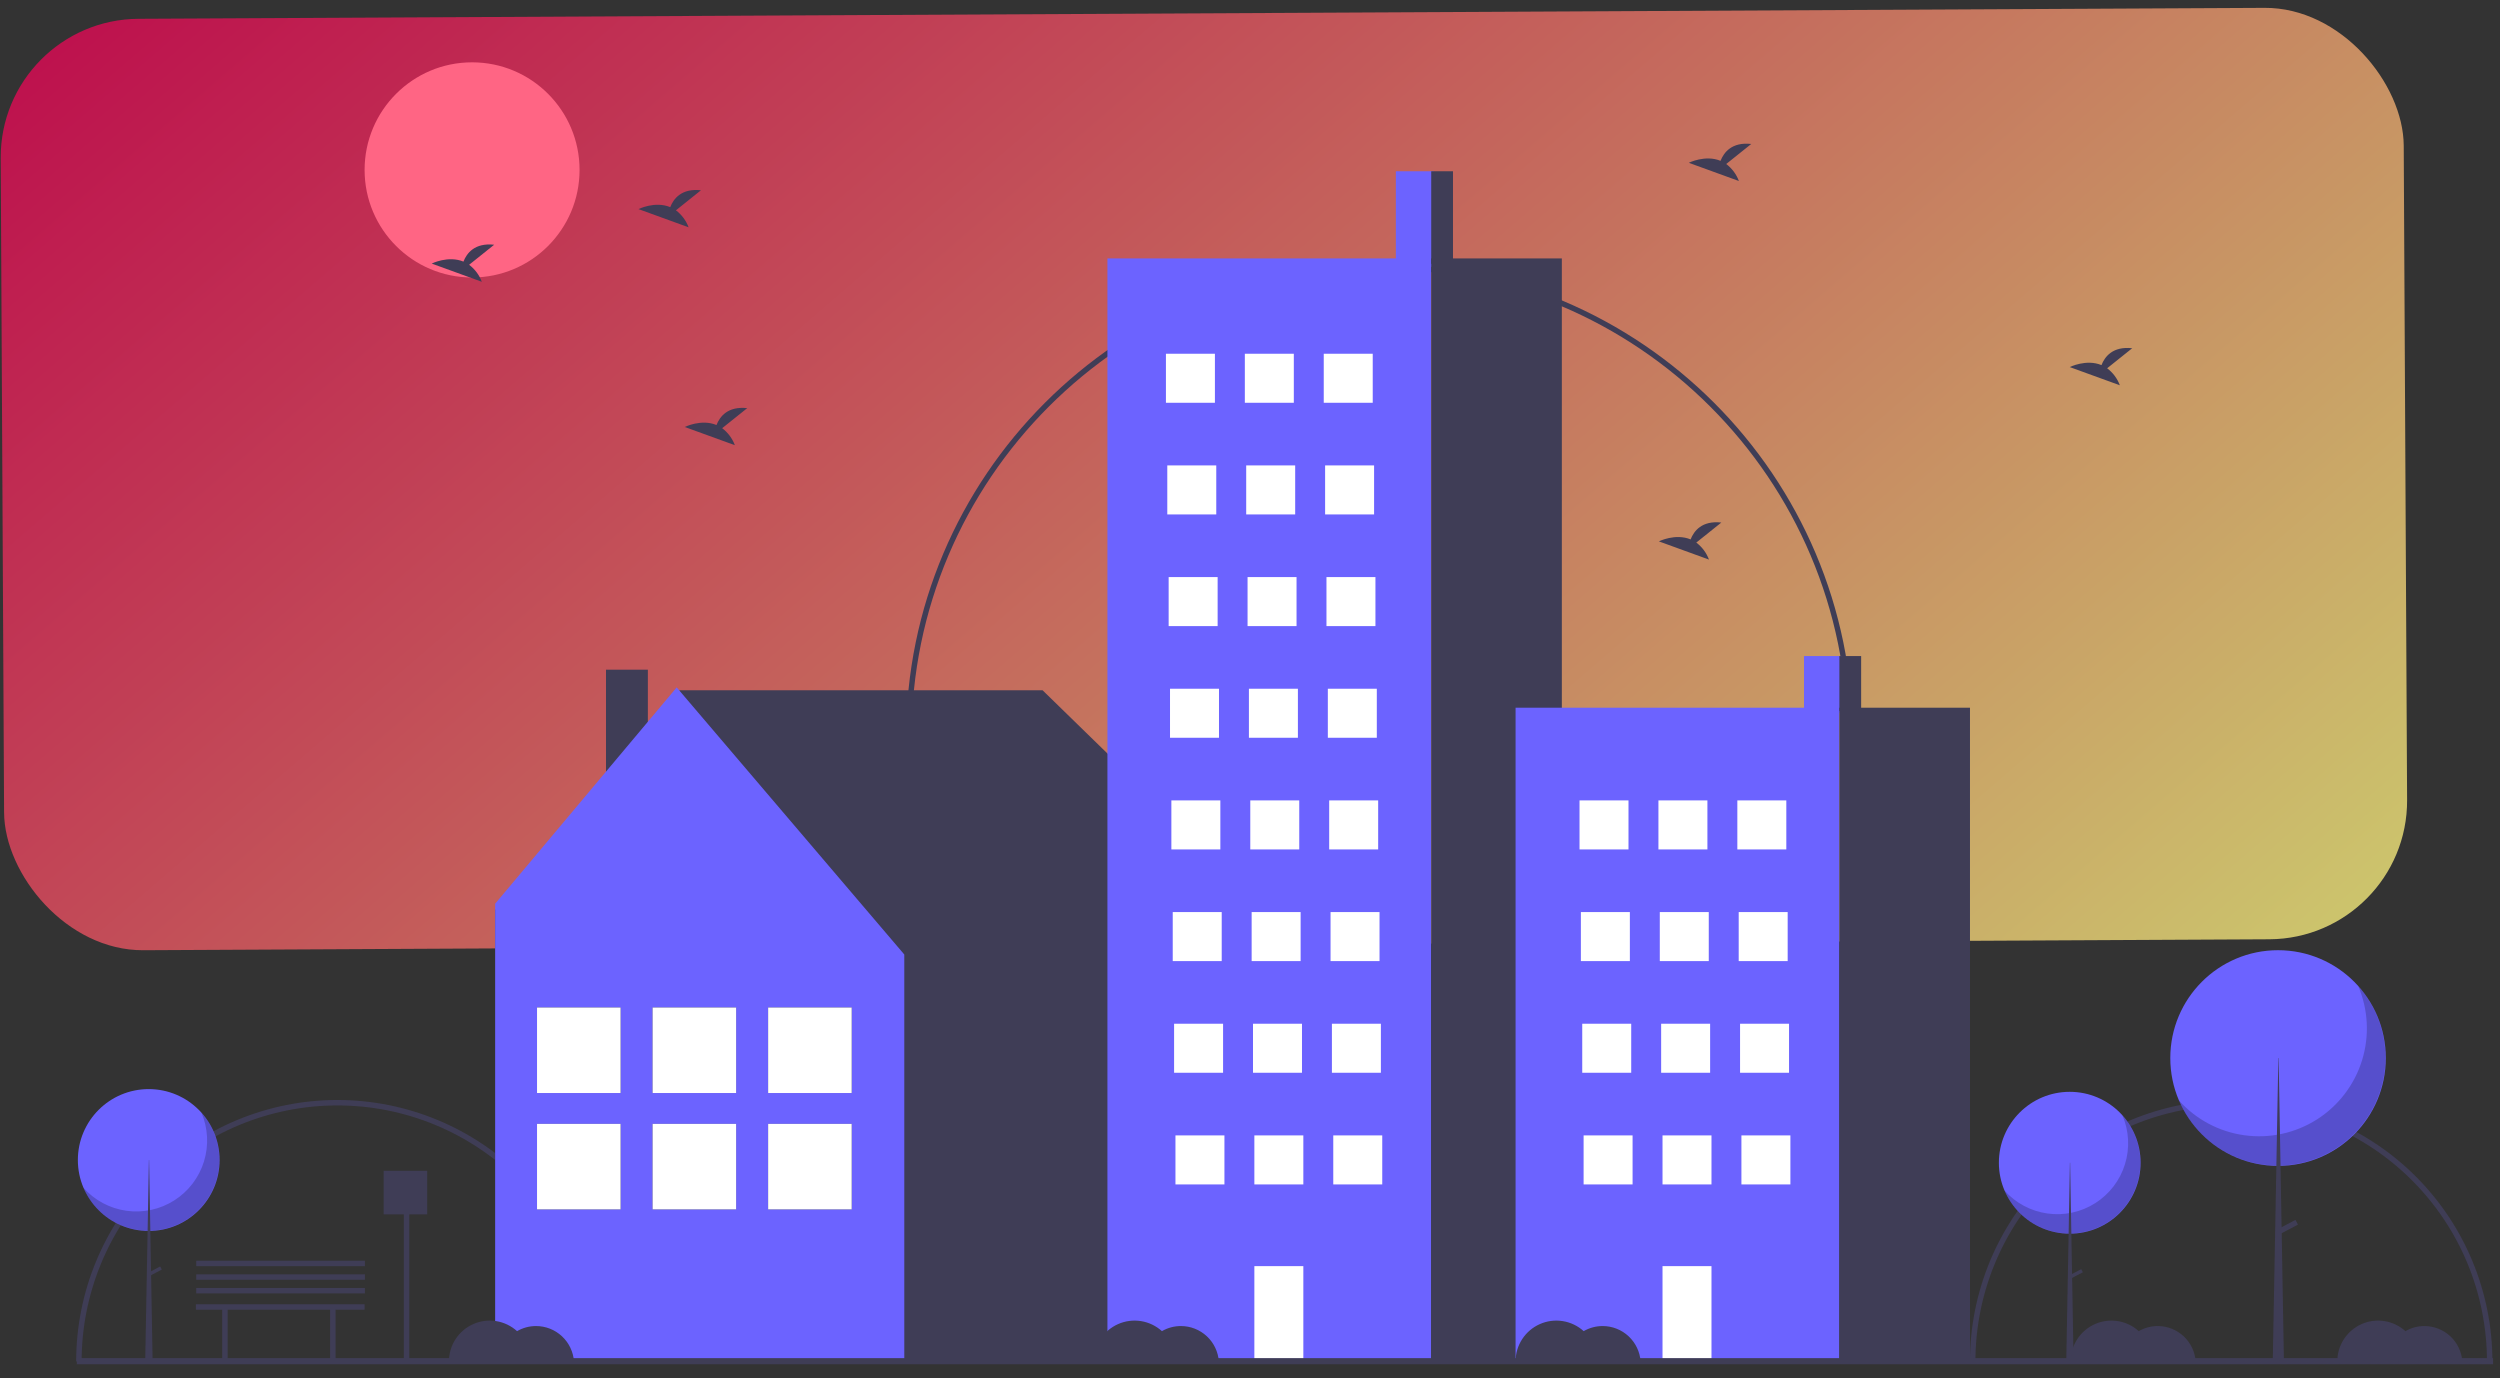 <svg width="361" height="199" viewBox="0 0 361 199" fill="none" xmlns="http://www.w3.org/2000/svg">
<rect x="0" y="0" width="361" height="199" fill="#333333" stroke="none"/>
<rect opacity="0.75" y="2.818" width="347" height="134.5" rx="20" transform="rotate(-0.295 0 2.818)" fill="url(#paint0_linear)"/>
<g clip-path="url(#clip0)">
<path d="M86.439 196.594L85.653 196.594C85.653 186.789 81.762 177.386 74.835 170.453C67.909 163.521 58.515 159.626 48.719 159.626C38.924 159.626 29.53 163.521 22.603 170.453C15.677 177.386 11.786 186.789 11.786 196.594L11 196.594C11 186.581 14.974 176.978 22.048 169.897C29.122 162.817 38.716 158.839 48.719 158.839C58.723 158.839 68.317 162.817 75.391 169.897C82.465 176.978 86.439 186.581 86.439 196.594V196.594Z" fill="#3F3D56"/>
<path d="M359.904 196.594L359.118 196.594C359.118 186.789 355.227 177.386 348.301 170.453C341.374 163.52 331.98 159.626 322.185 159.626C312.389 159.626 302.995 163.52 296.069 170.453C289.142 177.386 285.251 186.789 285.251 196.594L284.465 196.594C284.465 186.581 288.439 176.977 295.513 169.897C302.587 162.817 312.181 158.839 322.185 158.839C332.189 158.839 341.783 162.817 348.856 169.897C355.93 176.977 359.904 186.581 359.904 196.594V196.594Z" fill="#3F3D56"/>
<path d="M267.57 106.533L266.784 106.533C266.784 69.234 236.468 38.889 199.204 38.889C161.94 38.889 131.623 69.234 131.623 106.533L130.838 106.533C130.838 68.8 161.507 38.102 199.204 38.102C236.901 38.102 267.57 68.8 267.57 106.533Z" fill="#3F3D56"/>
<path d="M68.168 40.069C76.74 40.069 83.688 33.114 83.688 24.535C83.688 15.955 76.74 9 68.168 9C59.597 9 52.648 15.955 52.648 24.535C52.648 33.114 59.597 40.069 68.168 40.069Z" fill="#FF6584"/>
<path d="M71.465 131.461L98.129 99.677L150.55 99.677L182.586 130.91L181.939 131.326L182.17 131.326L182.17 196.29L71.502 196.29L71.502 131.326L71.465 131.461Z" fill="#3F3D56"/>
<path d="M87.507 117.643L93.551 117.643L93.551 96.701L87.507 96.701L87.507 117.643Z" fill="#3F3D56"/>
<path d="M97.713 99.26L130.58 137.83L130.58 196.29L71.502 196.29L71.502 130.493L97.713 99.26Z" fill="#6C63FF"/>
<path d="M122.985 145.485L110.919 145.485L110.919 157.833L122.985 157.833L122.985 145.485Z" fill="#3F3D56"/>
<path d="M122.985 162.287L110.919 162.287L110.919 174.635L122.985 174.635L122.985 162.287Z" fill="#3F3D56"/>
<path d="M122.985 145.485L110.919 145.485L110.919 157.833L122.985 157.833L122.985 145.485Z" fill="white"/>
<path d="M122.985 162.287L110.919 162.287L110.919 174.635L122.985 174.635L122.985 162.287Z" fill="white"/>
<path d="M106.298 145.485L94.233 145.485L94.233 157.833L106.298 157.833L106.298 145.485Z" fill="#3F3D56"/>
<path d="M106.298 162.287L94.233 162.287L94.233 174.635L106.298 174.635L106.298 162.287Z" fill="#3F3D56"/>
<path d="M106.298 145.485L94.233 145.485L94.233 157.833L106.298 157.833L106.298 145.485Z" fill="white"/>
<path d="M106.298 162.287L94.233 162.287L94.233 174.635L106.298 174.635L106.298 162.287Z" fill="white"/>
<path d="M89.612 145.485L77.547 145.485L77.547 157.833L89.612 157.833L89.612 145.485Z" fill="#3F3D56"/>
<path d="M89.612 162.287L77.547 162.287L77.547 174.635L89.612 174.635L89.612 162.287Z" fill="#3F3D56"/>
<path d="M89.612 145.485L77.547 145.485L77.547 157.833L89.612 157.833L89.612 145.485Z" fill="white"/>
<path d="M89.612 162.287L77.547 162.287L77.547 174.635L89.612 174.635L89.612 162.287Z" fill="white"/>
<path d="M207.062 24.731L201.561 24.731L201.561 38.496L207.062 38.496L207.062 24.731Z" fill="#6C63FF"/>
<path d="M206.669 37.316L159.913 37.316L159.913 196.594L206.669 196.594L206.669 37.316Z" fill="#6C63FF"/>
<path d="M225.529 37.316L206.669 37.316L206.669 196.594L225.529 196.594L225.529 37.316Z" fill="#3F3D56"/>
<path d="M175.433 51.081L168.36 51.081L168.36 58.16L175.433 58.16L175.433 51.081Z" fill="white"/>
<path d="M186.827 51.081L179.755 51.081L179.755 58.16L186.827 58.16L186.827 51.081Z" fill="white"/>
<path d="M198.222 51.081L191.149 51.081L191.149 58.16L198.222 58.16L198.222 51.081Z" fill="white"/>
<path d="M175.629 67.205L168.557 67.205L168.557 74.284L175.629 74.284L175.629 67.205Z" fill="white"/>
<path d="M187.024 67.205L179.951 67.205L179.951 74.284L187.024 74.284L187.024 67.205Z" fill="white"/>
<path d="M198.418 67.205L191.346 67.205L191.346 74.284L198.418 74.284L198.418 67.205Z" fill="white"/>
<path d="M175.826 83.33L168.753 83.33L168.753 90.409L175.826 90.409L175.826 83.33Z" fill="white"/>
<path d="M187.22 83.33L180.148 83.33L180.148 90.409L187.22 90.409L187.22 83.33Z" fill="white"/>
<path d="M198.614 83.33L191.542 83.33L191.542 90.409L198.614 90.409L198.614 83.33Z" fill="white"/>
<path d="M176.022 99.454L168.95 99.454L168.95 106.533L176.022 106.533L176.022 99.454Z" fill="white"/>
<path d="M187.417 99.454L180.344 99.454L180.344 106.533L187.417 106.533L187.417 99.454Z" fill="white"/>
<path d="M198.811 99.454L191.739 99.454L191.739 106.533L198.811 106.533L198.811 99.454Z" fill="white"/>
<path d="M176.219 115.578L169.146 115.578L169.146 122.658L176.219 122.658L176.219 115.578Z" fill="white"/>
<path d="M187.613 115.578L180.541 115.578L180.541 122.658L187.613 122.658L187.613 115.578Z" fill="white"/>
<path d="M199.007 115.578L191.935 115.578L191.935 122.658L199.007 122.658L199.007 115.578Z" fill="white"/>
<path d="M176.415 131.703L169.343 131.703L169.343 138.782L176.415 138.782L176.415 131.703Z" fill="white"/>
<path d="M187.81 131.703L180.737 131.703L180.737 138.782L187.81 138.782L187.81 131.703Z" fill="white"/>
<path d="M199.204 131.703L192.131 131.703L192.131 138.782L199.204 138.782L199.204 131.703Z" fill="white"/>
<path d="M176.612 147.827L169.539 147.827L169.539 154.906L176.612 154.906L176.612 147.827Z" fill="white"/>
<path d="M188.006 147.827L180.934 147.827L180.934 154.906L188.006 154.906L188.006 147.827Z" fill="white"/>
<path d="M199.4 147.827L192.328 147.827L192.328 154.906L199.4 154.906L199.4 147.827Z" fill="white"/>
<path d="M176.808 163.952L169.736 163.952L169.736 171.031L176.808 171.031L176.808 163.952Z" fill="white"/>
<path d="M188.202 163.952L181.13 163.952L181.13 171.031L188.202 171.031L188.202 163.952Z" fill="white"/>
<path d="M188.202 182.829L181.13 182.829L181.13 196.2L188.202 196.2L188.202 182.829Z" fill="white"/>
<path d="M199.597 163.952L192.524 163.952L192.524 171.031L199.597 171.031L199.597 163.952Z" fill="white"/>
<path d="M209.812 24.731L206.669 24.731L206.669 38.102L209.812 38.102L209.812 24.731Z" fill="#3F3D56"/>
<path d="M265.999 94.735L260.498 94.735L260.498 102.893L265.999 102.893L265.999 94.735Z" fill="#6C63FF"/>
<path d="M265.606 102.193L218.849 102.193L218.849 196.594L265.606 196.594L265.606 102.193Z" fill="#6C63FF"/>
<path d="M284.465 102.193L265.606 102.193L265.606 196.594L284.465 196.594L284.465 102.193Z" fill="#3F3D56"/>
<path d="M235.155 115.578L228.083 115.578L228.083 122.658L235.155 122.658L235.155 115.578Z" fill="white"/>
<path d="M246.55 115.578L239.477 115.578L239.477 122.658L246.55 122.658L246.55 115.578Z" fill="white"/>
<path d="M257.944 115.578L250.872 115.578L250.872 122.658L257.944 122.658L257.944 115.578Z" fill="white"/>
<path d="M235.352 131.703L228.279 131.703L228.279 138.782L235.352 138.782L235.352 131.703Z" fill="white"/>
<path d="M246.746 131.703L239.674 131.703L239.674 138.782L246.746 138.782L246.746 131.703Z" fill="white"/>
<path d="M258.14 131.703L251.068 131.703L251.068 138.782L258.14 138.782L258.14 131.703Z" fill="white"/>
<path d="M235.548 147.827L228.476 147.827L228.476 154.906L235.548 154.906L235.548 147.827Z" fill="white"/>
<path d="M246.942 147.827L239.87 147.827L239.87 154.906L246.942 154.906L246.942 147.827Z" fill="white"/>
<path d="M258.337 147.827L251.265 147.827L251.265 154.906L258.337 154.906L258.337 147.827Z" fill="white"/>
<path d="M235.744 163.952L228.672 163.952L228.672 171.031L235.744 171.031L235.744 163.952Z" fill="white"/>
<path d="M247.139 163.952L240.067 163.952L240.067 171.031L247.139 171.031L247.139 163.952Z" fill="white"/>
<path d="M247.139 182.829L240.067 182.829L240.067 196.2L247.139 196.2L247.139 182.829Z" fill="white"/>
<path d="M258.533 163.952L251.461 163.952L251.461 171.031L258.533 171.031L258.533 163.952Z" fill="white"/>
<path d="M268.749 94.735L265.606 94.735L265.606 102.66L268.749 102.66L268.749 94.735Z" fill="#3F3D56"/>
<path d="M360 196.119L11.096 196.119L11.096 197L360 197L360 196.119Z" fill="#3F3D56"/>
<path d="M298.869 178.142C304.52 178.142 309.101 173.556 309.101 167.9C309.101 162.244 304.52 157.659 298.869 157.659C293.219 157.659 288.638 162.244 288.638 167.9C288.638 173.556 293.219 178.142 298.869 178.142Z" fill="#6C63FF"/>
<path opacity="0.2" d="M306.48 161.06C307.435 163.295 307.564 165.796 306.845 168.117C306.127 170.439 304.607 172.429 302.558 173.732C300.508 175.034 298.063 175.566 295.658 175.23C293.253 174.894 291.046 173.714 289.431 171.899C290.014 173.264 290.887 174.486 291.989 175.48C293.09 176.475 294.395 177.217 295.812 177.657C297.229 178.096 298.724 178.222 300.194 178.026C301.664 177.829 303.074 177.315 304.327 176.519C305.579 175.723 306.643 174.664 307.445 173.415C308.248 172.167 308.77 170.759 308.975 169.288C309.18 167.818 309.063 166.32 308.632 164.899C308.201 163.479 307.467 162.169 306.48 161.06V161.06Z" fill="black"/>
<path d="M298.897 167.901L298.926 167.901L299.431 196.936L298.363 196.936L298.897 167.901Z" fill="#3F3D56"/>
<path d="M300.76 183.716L300.525 183.268L298.833 184.159L299.069 184.607L300.76 183.716Z" fill="#3F3D56"/>
<path d="M328.95 168.356C337.543 168.356 344.509 161.383 344.509 152.782C344.509 144.181 337.543 137.209 328.95 137.209C320.357 137.209 313.391 144.181 313.391 152.782C313.391 161.383 320.357 168.356 328.95 168.356Z" fill="#6C63FF"/>
<path opacity="0.2" d="M340.524 142.38C341.975 145.778 342.172 149.582 341.079 153.112C339.987 156.642 337.675 159.668 334.559 161.65C331.442 163.631 327.724 164.439 324.067 163.928C320.41 163.418 317.054 161.622 314.598 158.863C315.485 160.939 316.811 162.797 318.487 164.309C320.162 165.821 322.146 166.95 324.3 167.618C326.455 168.287 328.729 168.478 330.965 168.179C333.201 167.881 335.345 167.099 337.249 165.888C339.153 164.678 340.771 163.068 341.992 161.169C343.212 159.27 344.006 157.129 344.317 154.892C344.629 152.656 344.451 150.379 343.796 148.219C343.141 146.058 342.024 144.066 340.524 142.38V142.38Z" fill="black"/>
<path d="M328.993 152.782L329.036 152.782L329.805 196.936L328.181 196.936L328.993 152.782Z" fill="#3F3D56"/>
<path d="M331.826 176.832L331.467 176.151L328.895 177.506L329.254 178.188L331.826 176.832Z" fill="#3F3D56"/>
<path d="M21.475 177.748C27.126 177.748 31.706 173.163 31.706 167.507C31.706 161.851 27.126 157.266 21.475 157.266C15.824 157.266 11.243 161.851 11.243 167.507C11.243 173.163 15.824 177.748 21.475 177.748Z" fill="#6C63FF"/>
<path opacity="0.2" d="M29.086 160.667C30.04 162.901 30.169 165.403 29.451 167.724C28.732 170.045 27.213 172.035 25.163 173.338C23.114 174.641 20.668 175.172 18.264 174.837C15.859 174.501 13.652 173.32 12.037 171.506C12.62 172.871 13.492 174.093 14.594 175.087C15.696 176.081 17 176.824 18.417 177.263C19.834 177.703 21.329 177.829 22.8 177.632C24.27 177.436 25.68 176.922 26.932 176.126C28.184 175.33 29.248 174.271 30.051 173.022C30.854 171.774 31.375 170.365 31.58 168.895C31.785 167.424 31.668 165.927 31.237 164.506C30.807 163.085 30.073 161.775 29.086 160.667L29.086 160.667Z" fill="black"/>
<path d="M21.503 167.507L21.531 167.507L22.037 196.543L20.969 196.543L21.503 167.507Z" fill="#3F3D56"/>
<path d="M23.366 183.323L23.13 182.875L21.439 183.766L21.675 184.214L23.366 183.323Z" fill="#3F3D56"/>
<path d="M249.266 23.683L252.883 20.788C250.073 20.477 248.919 22.011 248.446 23.225C246.251 22.313 243.861 23.509 243.861 23.509L251.098 26.139C250.733 25.162 250.097 24.311 249.266 23.683V23.683Z" fill="#3F3D56"/>
<path d="M67.742 38.235L71.359 35.339C68.549 35.029 67.394 36.563 66.922 37.777C64.726 36.864 62.337 38.06 62.337 38.06L69.574 40.69C69.209 39.714 68.573 38.862 67.742 38.235V38.235Z" fill="#3F3D56"/>
<path d="M304.273 53.179L307.89 50.284C305.08 49.973 303.926 51.507 303.453 52.721C301.258 51.809 298.869 53.005 298.869 53.005L306.105 55.634C305.74 54.658 305.105 53.807 304.273 53.179V53.179Z" fill="#3F3D56"/>
<path d="M97.603 30.369L101.22 27.473C98.41 27.163 97.255 28.697 96.783 29.911C94.588 28.999 92.198 30.194 92.198 30.194L99.435 32.824C99.07 31.848 98.434 30.996 97.603 30.369V30.369Z" fill="#3F3D56"/>
<path d="M104.282 61.831L107.899 58.936C105.089 58.625 103.935 60.159 103.462 61.373C101.267 60.461 98.877 61.657 98.877 61.657L106.114 64.287C105.749 63.31 105.114 62.459 104.282 61.831V61.831Z" fill="#3F3D56"/>
<path d="M244.944 78.349L248.561 75.453C245.751 75.143 244.597 76.677 244.124 77.891C241.929 76.979 239.539 78.174 239.539 78.174L246.776 80.804C246.411 79.828 245.775 78.976 244.944 78.349Z" fill="#3F3D56"/>
<path d="M52.648 188.335L28.288 188.335L28.288 189.122L32.087 189.122L32.087 196.594L32.873 196.594L32.873 189.122L47.671 189.122L47.671 196.594L48.456 196.594L48.456 189.122L52.648 189.122L52.648 188.335Z" fill="#3F3D56"/>
<path d="M77.402 191.481C76.44 191.481 75.496 191.735 74.663 192.216C73.818 191.451 72.769 190.948 71.644 190.768C70.518 190.588 69.365 190.739 68.323 191.203C67.282 191.666 66.398 192.422 65.777 193.379C65.157 194.336 64.827 195.453 64.829 196.594L82.883 196.594C82.784 195.206 82.164 193.907 81.147 192.958C80.13 192.009 78.792 191.482 77.402 191.481V191.481Z" fill="#3F3D56"/>
<path d="M170.521 191.481C169.56 191.481 168.615 191.735 167.783 192.216C166.938 191.451 165.889 190.948 164.763 190.768C163.638 190.588 162.484 190.739 161.443 191.203C160.402 191.666 159.517 192.422 158.897 193.379C158.276 194.336 157.947 195.453 157.948 196.594L176.002 196.594C175.904 195.206 175.284 193.907 174.267 192.958C173.25 192.009 171.912 191.482 170.521 191.481V191.481Z" fill="#3F3D56"/>
<path d="M231.423 191.481C230.461 191.481 229.517 191.735 228.684 192.216C227.839 191.451 226.79 190.948 225.664 190.768C224.539 190.588 223.386 190.739 222.344 191.203C221.303 191.666 220.418 192.422 219.798 193.379C219.178 194.336 218.848 195.453 218.849 196.594L236.904 196.594C236.805 195.206 236.185 193.907 235.168 192.958C234.151 192.009 232.813 191.482 231.423 191.481V191.481Z" fill="#3F3D56"/>
<path d="M311.576 191.481C310.615 191.481 309.67 191.735 308.838 192.216C307.993 191.451 306.944 190.948 305.818 190.768C304.693 190.588 303.539 190.739 302.498 191.203C301.457 191.666 300.572 192.422 299.952 193.379C299.331 194.336 299.002 195.453 299.003 196.594L317.057 196.594C316.959 195.206 316.339 193.907 315.322 192.958C314.305 192.009 312.966 191.482 311.576 191.481V191.481Z" fill="#3F3D56"/>
<path d="M350.081 191.481C349.12 191.481 348.175 191.735 347.343 192.216C346.498 191.451 345.449 190.948 344.323 190.768C343.198 190.588 342.044 190.739 341.003 191.203C339.962 191.666 339.077 192.422 338.457 193.379C337.836 194.336 337.507 195.453 337.508 196.594L355.562 196.594C355.464 195.206 354.844 193.907 353.827 192.958C352.81 192.009 351.472 191.482 350.081 191.481V191.481Z" fill="#3F3D56"/>
<path d="M61.685 169.064L55.399 169.064L55.399 175.357L58.313 175.357L58.313 196.559L59.099 196.559L59.099 175.357L61.685 175.357L61.685 169.064Z" fill="#3F3D56"/>
<path d="M52.696 185.982L28.336 185.982L28.336 186.768L52.696 186.768L52.696 185.982Z" fill="#3F3D56"/>
<path d="M52.696 184.015L28.336 184.015L28.336 184.802L52.696 184.802L52.696 184.015Z" fill="#3F3D56"/>
<path d="M52.696 182.049L28.336 182.049L28.336 182.836L52.696 182.836L52.696 182.049Z" fill="#3F3D56"/>
</g>
<defs>
<linearGradient id="paint0_linear" x1="0" y1="2.818" x2="212.52" y2="252.008" gradientUnits="userSpaceOnUse">
<stop stop-color="#EB0055"/>
<stop offset="1" stop-color="#FFFA80"/>
</linearGradient>
<clipPath id="clip0">
<rect width="349" height="188" fill="white" transform="translate(11 9)"/>
</clipPath>
</defs>
</svg>
